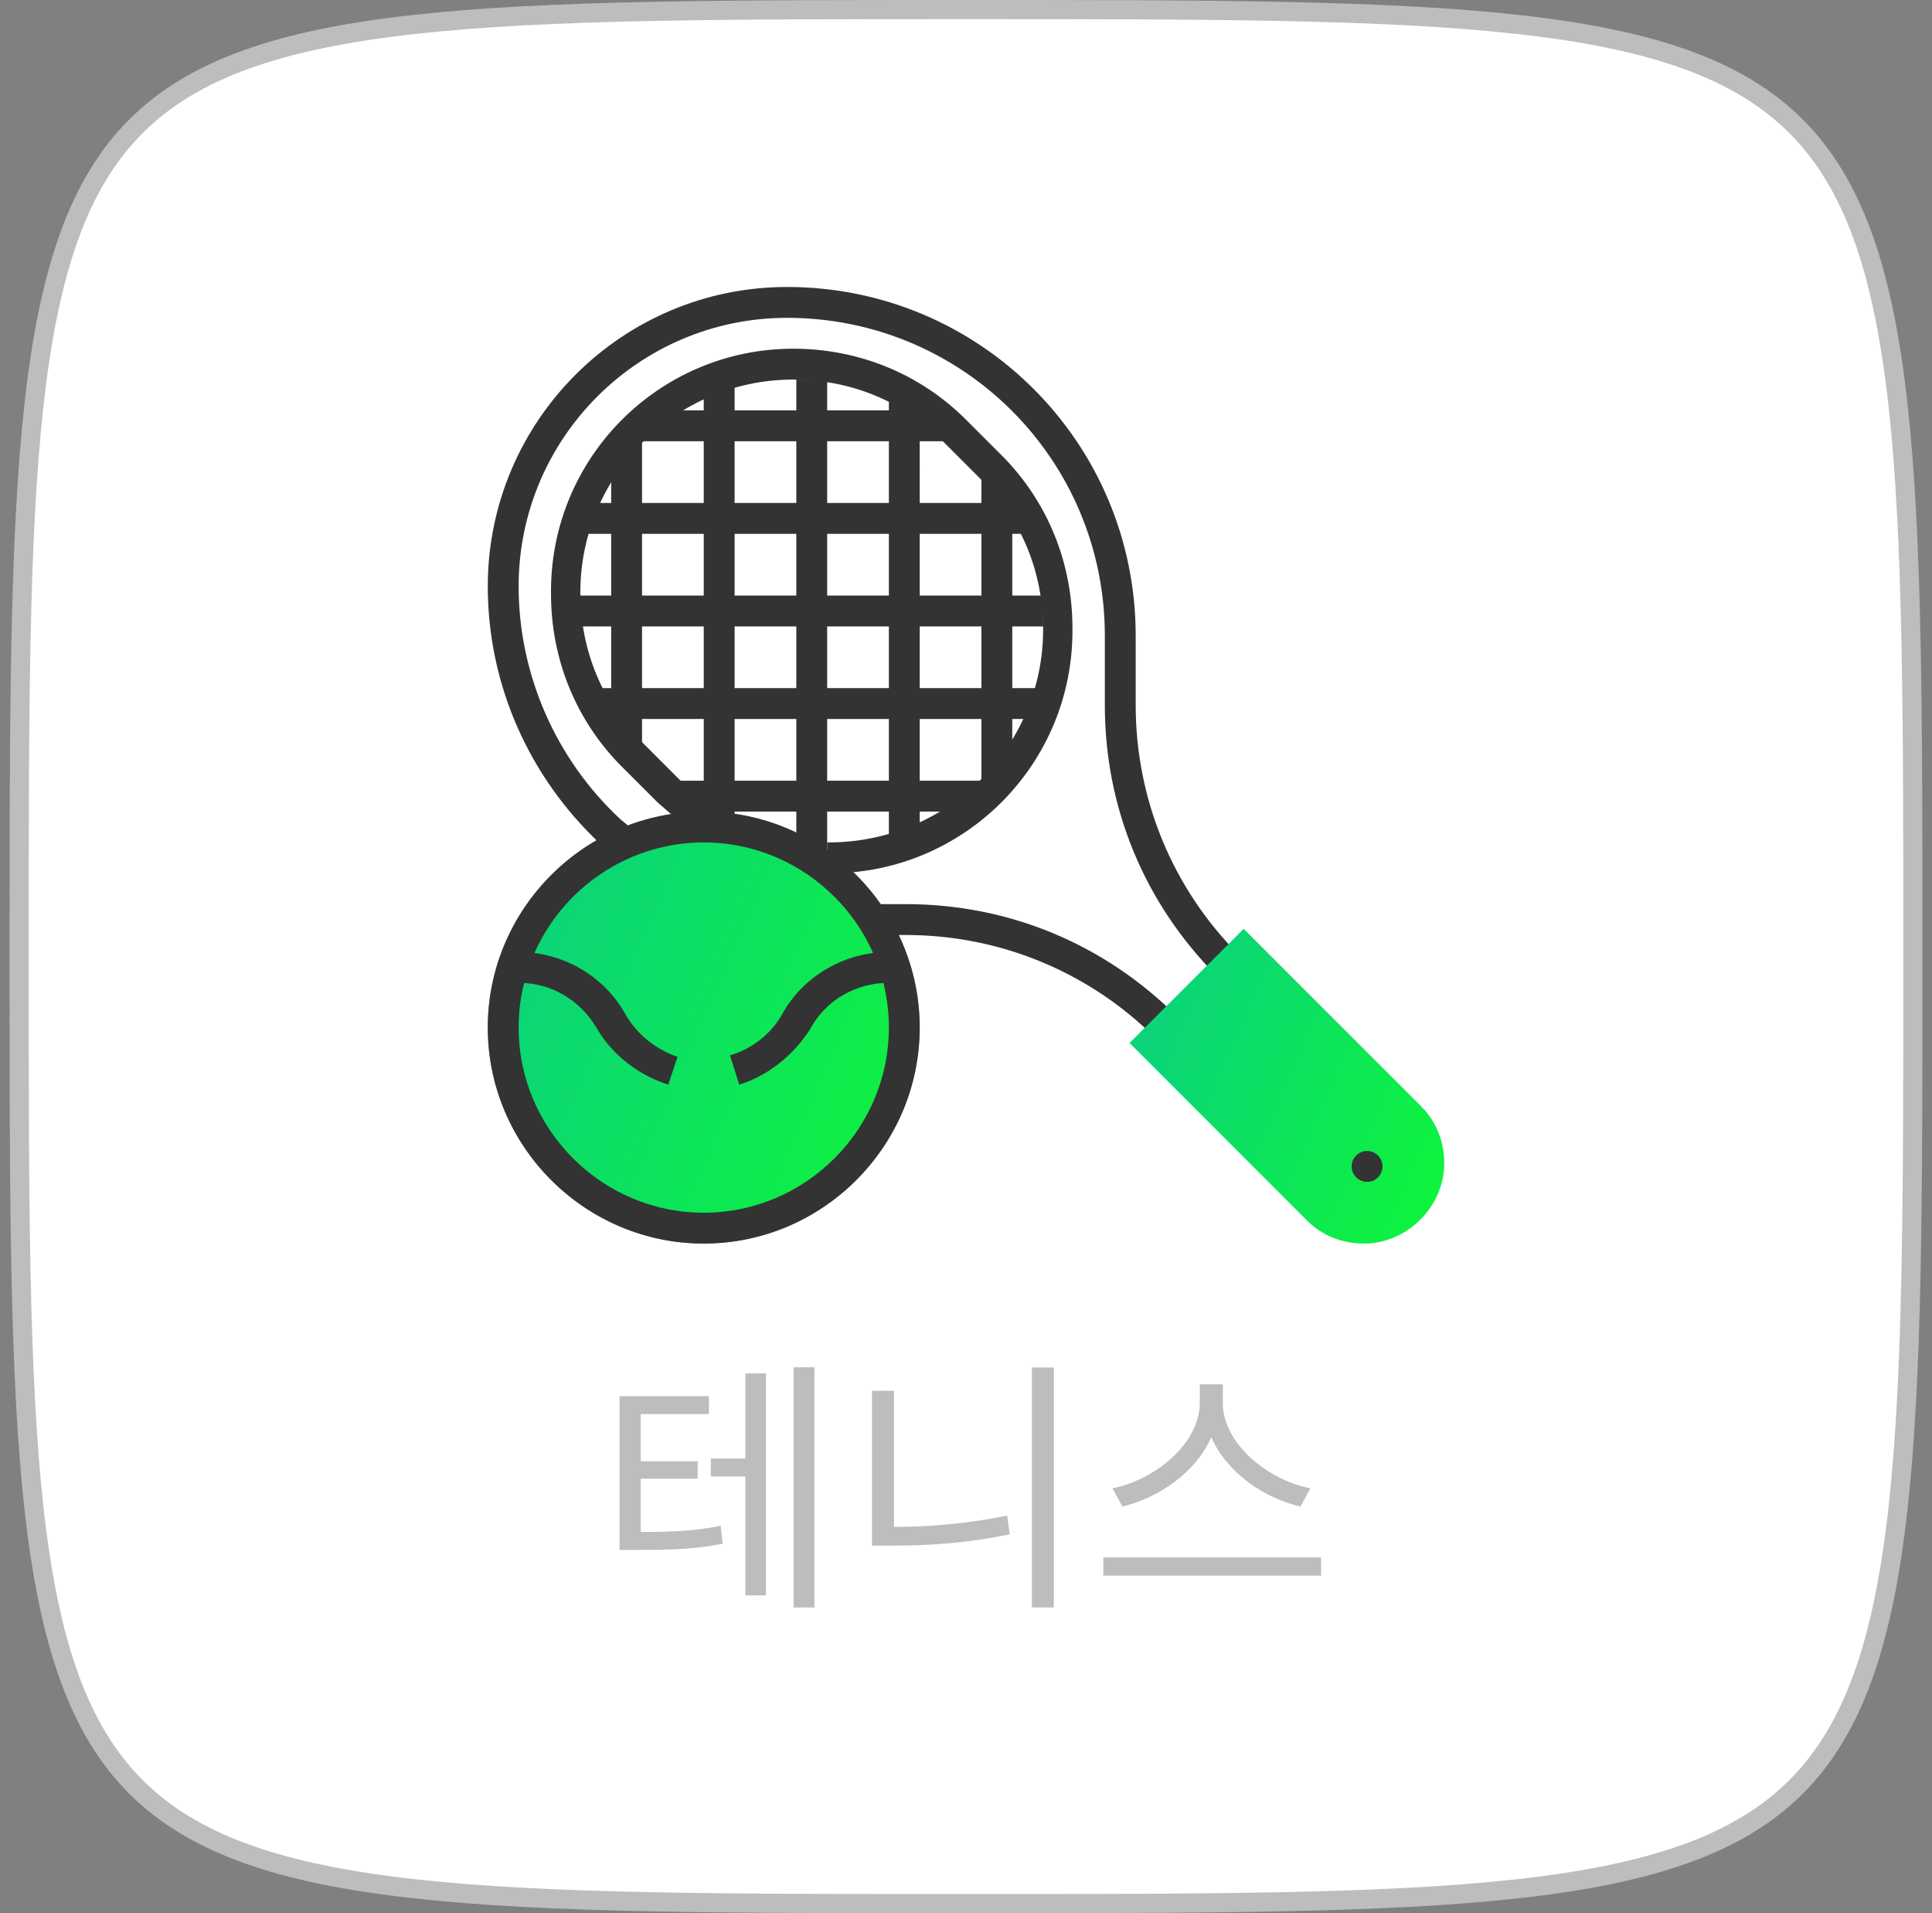 <svg xmlns="http://www.w3.org/2000/svg" width="101" height="100" fill="none" viewBox="0 0 101 100">
    <rect x="0" y="0" width="101" height="100" fill="#808080" stroke="none"/>
    <path fill="#fff" stroke="#BDBDBD" d="M1 50c0-12.512 0-21.854.778-28.851.778-7 2.324-11.544 5.326-14.545 3-3.002 7.544-4.548 14.545-5.326C28.646.501 37.988.5 50.5.5s21.854 0 28.851.778c7 .778 11.544 2.324 14.545 5.326 3.001 3 4.548 7.544 5.326 14.545.777 6.997.778 16.339.778 28.851s0 21.854-.778 28.851c-.778 7-2.325 11.544-5.326 14.545-3 3.001-7.544 4.548-14.545 5.326-6.997.777-16.339.778-28.851.778s-21.854 0-28.851-.778c-7-.778-11.544-2.325-14.545-5.326-3.002-3-4.548-7.544-5.326-14.545C1.001 71.854 1 62.512 1 50z"/>
    <g clip-path="url(#clip0)">
        <path fill="url(#paint0_linear)" d="M36.79 65c-6.21 0-11.29-5.08-11.29-11.29 0-6.21 5.08-11.29 11.29-11.29 6.21 0 11.29 5.08 11.29 11.29C48.08 59.92 43 65 36.79 65z"/>
        <path fill="#333" d="M63.645 51.048c-3.79-3.79-5.887-8.79-5.887-14.193v-3.63c0-9.193-7.42-16.612-16.613-16.612-7.742 0-14.032 6.29-14.032 14.032 0 4.597 1.935 9.032 5.322 12.177l.484.404-.967 1.29-.565-.403c-3.71-3.468-5.887-8.307-5.887-13.468C25.5 22.016 32.516 15 41.145 15c10.08 0 18.226 8.145 18.226 18.226v3.629c0 4.92 1.935 9.597 5.403 13.064l-1.129 1.13z"/>
        <path fill="#333" d="M60.42 54.274c-3.469-3.468-8.146-5.403-13.065-5.403H45.66v-1.613h1.694c5.403 0 10.403 2.097 14.193 5.887l-1.129 1.129z"/>
        <path fill="url(#paint1_linear)" d="M71.307 65c-1.13 0-2.178-.403-2.984-1.21l-9.274-9.274 5.967-5.967 9.275 9.274c.806.806 1.21 1.855 1.21 2.984 0 2.258-1.936 4.193-4.194 4.193z"/>
        <path fill="#333" d="M43.403 45.645h-.161v-1.613h.08c6.21 0 11.21-5 11.21-11.129 0-2.984-1.129-5.806-3.306-7.903l-1.855-1.855c-2.097-2.177-4.92-3.306-7.903-3.306-6.13 0-11.13 5-11.13 11.129 0 2.984 1.13 5.806 3.307 7.903l1.855 1.855c.565.564 1.13 1.048 1.774 1.451l-.887 1.371c-.726-.484-1.37-1.048-2.016-1.613l-1.855-1.854c-2.42-2.42-3.71-5.646-3.71-9.033-.08-7.096 5.646-12.822 12.662-12.822 3.387 0 6.613 1.29 9.032 3.71l1.855 1.854c2.42 2.42 3.71 5.646 3.71 9.032.08 7.097-5.646 12.823-12.662 12.823zM71.468 61.774c.445 0 .806-.361.806-.807 0-.445-.361-.806-.806-.806-.446 0-.807.36-.807.806 0 .446.361.807.807.807z"/>
        <path fill="#333" d="M33.564 23.065h-1.613v16.129h1.613v-16.13zM38.403 19.839H36.79v23.387h1.613V19.839zM43.242 19.839h-1.613v24.839h1.613v-24.84zM48.08 20.645h-1.612v23.387h1.613V20.645zM52.919 24.677h-1.613v16.13h1.613v-16.13z"/>
        <path fill="#333" d="M49.694 21.451h-16.13v1.613h16.13v-1.613zM53.726 26.29H30.339v1.613h23.387V26.29zM54.532 31.129H30.34v1.613h24.193v-1.613zM54.532 35.968H31.145v1.613h23.387v-1.613zM51.306 40.806H35.177v1.613h16.13v-1.613zM36.79 65c-6.21 0-11.29-5.08-11.29-11.29 0-6.21 5.08-11.29 11.29-11.29 6.21 0 11.29 5.08 11.29 11.29C48.08 59.92 43 65 36.79 65zm0-20.967c-5.322 0-9.677 4.354-9.677 9.677 0 5.322 4.355 9.677 9.677 9.677 5.323 0 9.678-4.355 9.678-9.677 0-5.323-4.355-9.677-9.678-9.677z"/>
        <path fill="#333" d="M38.645 56.693l-.483-1.532c1.129-.323 2.177-1.129 2.742-2.177 1.129-2.017 3.306-3.226 5.564-3.226v1.613c-1.694 0-3.306.887-4.113 2.42-.887 1.37-2.177 2.418-3.71 2.902zM34.935 56.693c-1.532-.484-2.903-1.532-3.71-2.903-.886-1.532-2.419-2.42-4.112-2.42v-1.612c2.258 0 4.435 1.21 5.564 3.226.645 1.129 1.613 1.854 2.742 2.258l-.484 1.451z"/>
    </g>
    <path fill="#BDBDBD" d="M33.492 77.288h2.982v-.91h-2.982v-2.464h3.57v-.938h-4.676v8.036h.812c1.974 0 3.15-.042 4.578-.322l-.098-.938c-1.33.266-2.422.322-4.186.322v-2.786zm5.474-1.05H37.16v.938h1.806v6.216h1.078V71.786h-1.078v4.452zm2.52-4.774v12.558h1.092V71.464h-1.092zm5.248 1.232h-1.148v8.092h1.037c2.002 0 3.976-.14 6.16-.588l-.127-.98c-2.085.42-4.032.588-5.922.588v-7.112zm7.21-1.218v12.544h1.148V71.478h-1.148zm14.56 6.314c-2.199-.42-4.579-2.324-4.579-4.466v-.966h-1.203v.966c0 2.142-2.367 4.032-4.565 4.466l.519.952c1.89-.448 3.85-1.792 4.648-3.626.797 1.848 2.758 3.192 4.662 3.626l.517-.952zM57.68 81.404v.952h11.383v-.952H57.682z"/>
    <defs>
        <linearGradient id="paint0_linear" x1="26.401" x2="60.093" y1="41.059" y2="55.75" gradientUnits="userSpaceOnUse">
            <stop stop-color="#0ACF83"/>
            <stop offset="1" stop-color="#10FF26"/>
        </linearGradient>
        <linearGradient id="paint1_linear" x1="59.705" x2="84.252" y1="47.557" y2="58.261" gradientUnits="userSpaceOnUse">
            <stop stop-color="#0ACF83"/>
            <stop offset="1" stop-color="#10FF26"/>
        </linearGradient>
        <clipPath id="clip0">
            <path fill="#fff" d="M0 0H50V55H0z" transform="translate(25.5 10)"/>
        </clipPath>
    </defs>
</svg>
